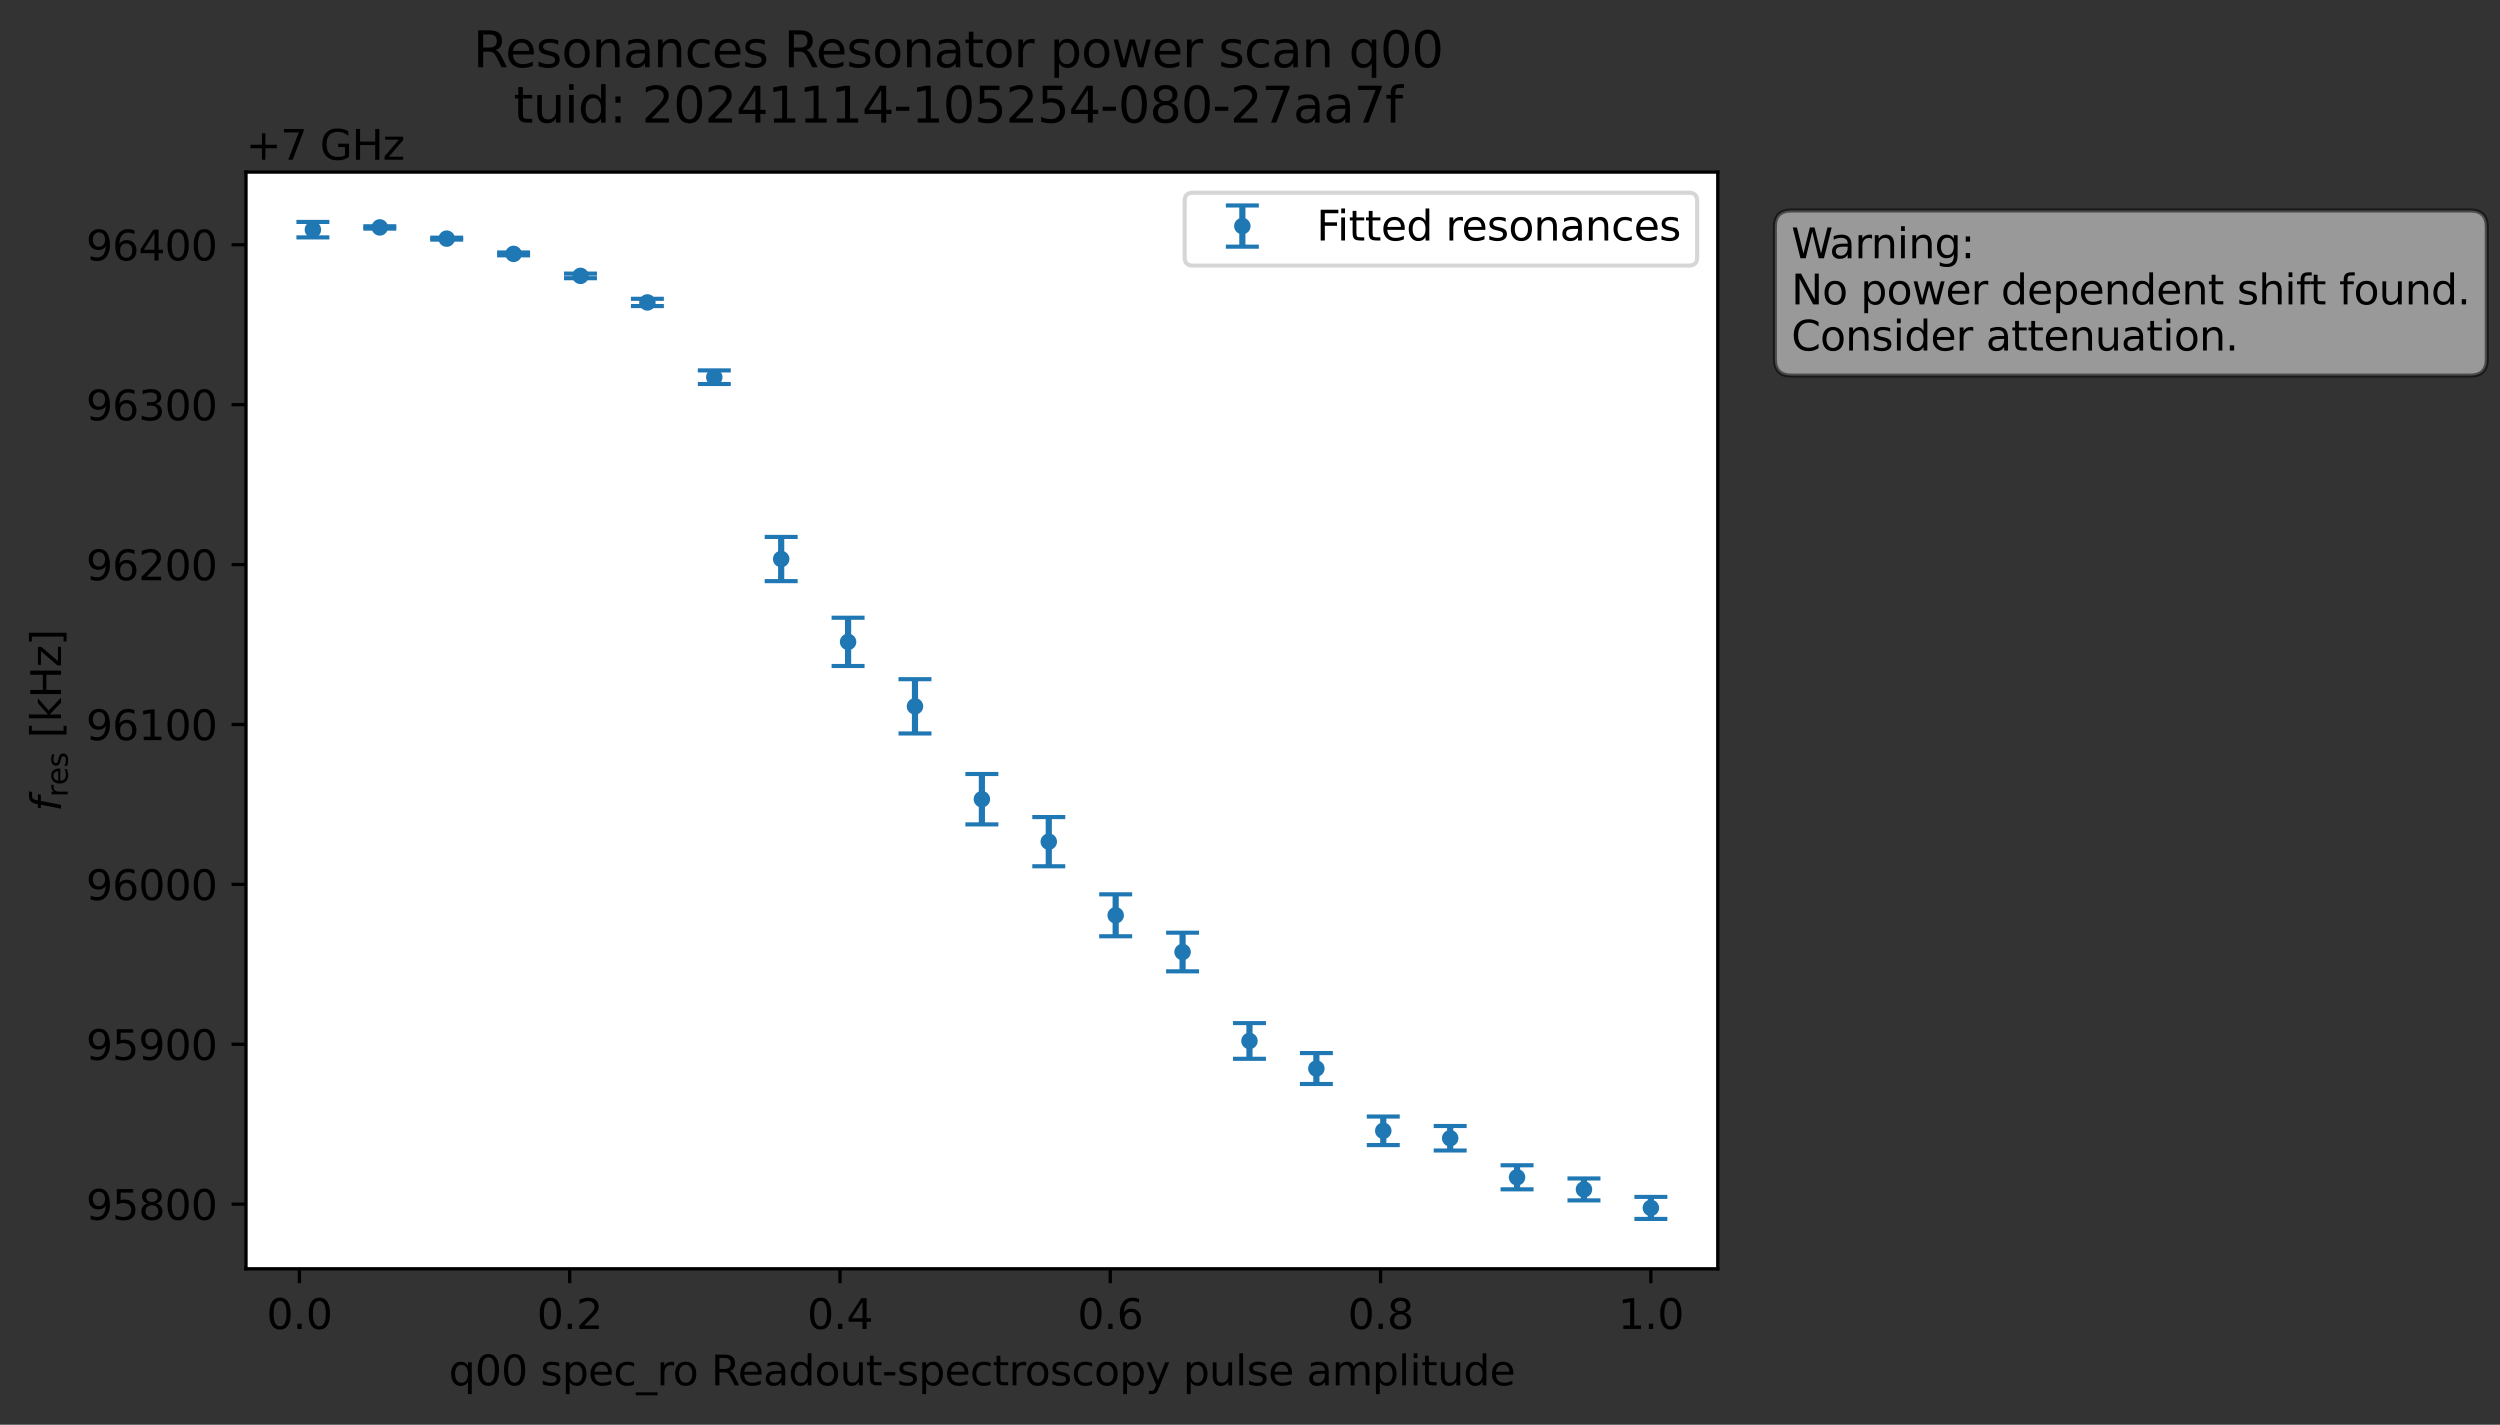 <?xml version="1.0" encoding="utf-8" standalone="no"?>
<!DOCTYPE svg PUBLIC "-//W3C//DTD SVG 1.1//EN"
  "http://www.w3.org/Graphics/SVG/1.1/DTD/svg11.dtd">
<svg xmlns:xlink="http://www.w3.org/1999/xlink" width="606.62pt" height="345.706pt" viewBox="0 0 606.62 345.706" xmlns="http://www.w3.org/2000/svg" version="1.1">
 <rect x="0" y="0" width="606.62" height="345.706" fill="#333333" stroke="none"/>
 <defs>
  <style type="text/css">*{stroke-linejoin: round; stroke-linecap: butt}</style>
 </defs>
 <g id="figure_1">
  <g id="patch_1">
   <path d="M 0 345.706 
L 606.62 345.706 
L 606.62 -0 
L 0 -0 
L 0 345.706 
z
" style="fill: none; opacity: 0"/>
  </g>
  <g id="axes_1">
   <g id="patch_2">
    <path d="M 59.691 307.872 
L 416.811 307.872 
L 416.811 41.76 
L 59.691 41.76 
z
" style="fill: #ffffff"/>
   </g>
   <g id="matplotlib.axis_1">
    <g id="xtick_1">
     <g id="line2d_1">
      <defs>
       <path id="m7af1db3ff2" d="M 0 0 
L 0 3.5 
" style="stroke: #000000; stroke-width: 0.8"/>
      </defs>
      <g>
       <use xlink:href="#m7af1db3ff2" x="72.644" y="307.872" style="stroke: #000000; stroke-width: 0.8"/>
      </g>
     </g>
     <g id="text_1">
      <!-- 0.0 -->
      <g transform="translate(64.692 322.47) scale(0.1 -0.1)">
       <defs>
        <path id="DejaVuSans-30" d="M 2034 4250 
Q 1547 4250 1301 3770 
Q 1056 3291 1056 2328 
Q 1056 1369 1301 889 
Q 1547 409 2034 409 
Q 2525 409 2770 889 
Q 3016 1369 3016 2328 
Q 3016 3291 2770 3770 
Q 2525 4250 2034 4250 
z
M 2034 4750 
Q 2819 4750 3233 4129 
Q 3647 3509 3647 2328 
Q 3647 1150 3233 529 
Q 2819 -91 2034 -91 
Q 1250 -91 836 529 
Q 422 1150 422 2328 
Q 422 3509 836 4129 
Q 1250 4750 2034 4750 
z
" transform="scale(0.016)"/>
        <path id="DejaVuSans-2e" d="M 684 794 
L 1344 794 
L 1344 0 
L 684 0 
L 684 794 
z
" transform="scale(0.016)"/>
       </defs>
       <use xlink:href="#DejaVuSans-30"/>
       <use xlink:href="#DejaVuSans-2e" x="63.623"/>
       <use xlink:href="#DejaVuSans-30" x="95.41"/>
      </g>
     </g>
    </g>
    <g id="xtick_2">
     <g id="line2d_2">
      <g>
       <use xlink:href="#m7af1db3ff2" x="138.231" y="307.872" style="stroke: #000000; stroke-width: 0.8"/>
      </g>
     </g>
     <g id="text_2">
      <!-- 0.2 -->
      <g transform="translate(130.279 322.47) scale(0.1 -0.1)">
       <defs>
        <path id="DejaVuSans-32" d="M 1228 531 
L 3431 531 
L 3431 0 
L 469 0 
L 469 531 
Q 828 903 1448 1529 
Q 2069 2156 2228 2338 
Q 2531 2678 2651 2914 
Q 2772 3150 2772 3378 
Q 2772 3750 2511 3984 
Q 2250 4219 1831 4219 
Q 1534 4219 1204 4116 
Q 875 4013 500 3803 
L 500 4441 
Q 881 4594 1212 4672 
Q 1544 4750 1819 4750 
Q 2544 4750 2975 4387 
Q 3406 4025 3406 3419 
Q 3406 3131 3298 2873 
Q 3191 2616 2906 2266 
Q 2828 2175 2409 1742 
Q 1991 1309 1228 531 
z
" transform="scale(0.016)"/>
       </defs>
       <use xlink:href="#DejaVuSans-30"/>
       <use xlink:href="#DejaVuSans-2e" x="63.623"/>
       <use xlink:href="#DejaVuSans-32" x="95.41"/>
      </g>
     </g>
    </g>
    <g id="xtick_3">
     <g id="line2d_3">
      <g>
       <use xlink:href="#m7af1db3ff2" x="203.818" y="307.872" style="stroke: #000000; stroke-width: 0.8"/>
      </g>
     </g>
     <g id="text_3">
      <!-- 0.4 -->
      <g transform="translate(195.866 322.47) scale(0.1 -0.1)">
       <defs>
        <path id="DejaVuSans-34" d="M 2419 4116 
L 825 1625 
L 2419 1625 
L 2419 4116 
z
M 2253 4666 
L 3047 4666 
L 3047 1625 
L 3713 1625 
L 3713 1100 
L 3047 1100 
L 3047 0 
L 2419 0 
L 2419 1100 
L 313 1100 
L 313 1709 
L 2253 4666 
z
" transform="scale(0.016)"/>
       </defs>
       <use xlink:href="#DejaVuSans-30"/>
       <use xlink:href="#DejaVuSans-2e" x="63.623"/>
       <use xlink:href="#DejaVuSans-34" x="95.41"/>
      </g>
     </g>
    </g>
    <g id="xtick_4">
     <g id="line2d_4">
      <g>
       <use xlink:href="#m7af1db3ff2" x="269.404" y="307.872" style="stroke: #000000; stroke-width: 0.8"/>
      </g>
     </g>
     <g id="text_4">
      <!-- 0.6 -->
      <g transform="translate(261.453 322.47) scale(0.1 -0.1)">
       <defs>
        <path id="DejaVuSans-36" d="M 2113 2584 
Q 1688 2584 1439 2293 
Q 1191 2003 1191 1497 
Q 1191 994 1439 701 
Q 1688 409 2113 409 
Q 2538 409 2786 701 
Q 3034 994 3034 1497 
Q 3034 2003 2786 2293 
Q 2538 2584 2113 2584 
z
M 3366 4563 
L 3366 3988 
Q 3128 4100 2886 4159 
Q 2644 4219 2406 4219 
Q 1781 4219 1451 3797 
Q 1122 3375 1075 2522 
Q 1259 2794 1537 2939 
Q 1816 3084 2150 3084 
Q 2853 3084 3261 2657 
Q 3669 2231 3669 1497 
Q 3669 778 3244 343 
Q 2819 -91 2113 -91 
Q 1303 -91 875 529 
Q 447 1150 447 2328 
Q 447 3434 972 4092 
Q 1497 4750 2381 4750 
Q 2619 4750 2861 4703 
Q 3103 4656 3366 4563 
z
" transform="scale(0.016)"/>
       </defs>
       <use xlink:href="#DejaVuSans-30"/>
       <use xlink:href="#DejaVuSans-2e" x="63.623"/>
       <use xlink:href="#DejaVuSans-36" x="95.41"/>
      </g>
     </g>
    </g>
    <g id="xtick_5">
     <g id="line2d_5">
      <g>
       <use xlink:href="#m7af1db3ff2" x="334.991" y="307.872" style="stroke: #000000; stroke-width: 0.8"/>
      </g>
     </g>
     <g id="text_5">
      <!-- 0.8 -->
      <g transform="translate(327.04 322.47) scale(0.1 -0.1)">
       <defs>
        <path id="DejaVuSans-38" d="M 2034 2216 
Q 1584 2216 1326 1975 
Q 1069 1734 1069 1313 
Q 1069 891 1326 650 
Q 1584 409 2034 409 
Q 2484 409 2743 651 
Q 3003 894 3003 1313 
Q 3003 1734 2745 1975 
Q 2488 2216 2034 2216 
z
M 1403 2484 
Q 997 2584 770 2862 
Q 544 3141 544 3541 
Q 544 4100 942 4425 
Q 1341 4750 2034 4750 
Q 2731 4750 3128 4425 
Q 3525 4100 3525 3541 
Q 3525 3141 3298 2862 
Q 3072 2584 2669 2484 
Q 3125 2378 3379 2068 
Q 3634 1759 3634 1313 
Q 3634 634 3220 271 
Q 2806 -91 2034 -91 
Q 1263 -91 848 271 
Q 434 634 434 1313 
Q 434 1759 690 2068 
Q 947 2378 1403 2484 
z
M 1172 3481 
Q 1172 3119 1398 2916 
Q 1625 2713 2034 2713 
Q 2441 2713 2670 2916 
Q 2900 3119 2900 3481 
Q 2900 3844 2670 4047 
Q 2441 4250 2034 4250 
Q 1625 4250 1398 4047 
Q 1172 3844 1172 3481 
z
" transform="scale(0.016)"/>
       </defs>
       <use xlink:href="#DejaVuSans-30"/>
       <use xlink:href="#DejaVuSans-2e" x="63.623"/>
       <use xlink:href="#DejaVuSans-38" x="95.41"/>
      </g>
     </g>
    </g>
    <g id="xtick_6">
     <g id="line2d_6">
      <g>
       <use xlink:href="#m7af1db3ff2" x="400.578" y="307.872" style="stroke: #000000; stroke-width: 0.8"/>
      </g>
     </g>
     <g id="text_6">
      <!-- 1.0 -->
      <g transform="translate(392.626 322.47) scale(0.1 -0.1)">
       <defs>
        <path id="DejaVuSans-31" d="M 794 531 
L 1825 531 
L 1825 4091 
L 703 3866 
L 703 4441 
L 1819 4666 
L 2450 4666 
L 2450 531 
L 3481 531 
L 3481 0 
L 794 0 
L 794 531 
z
" transform="scale(0.016)"/>
       </defs>
       <use xlink:href="#DejaVuSans-31"/>
       <use xlink:href="#DejaVuSans-2e" x="63.623"/>
       <use xlink:href="#DejaVuSans-30" x="95.41"/>
      </g>
     </g>
    </g>
    <g id="text_7">
     <!-- q00 spec_ro Readout-spectroscopy pulse amplitude -->
     <g transform="translate(108.901 336.149) scale(0.1 -0.1)">
      <defs>
       <path id="DejaVuSans-71" d="M 947 1747 
Q 947 1113 1208 752 
Q 1469 391 1925 391 
Q 2381 391 2643 752 
Q 2906 1113 2906 1747 
Q 2906 2381 2643 2742 
Q 2381 3103 1925 3103 
Q 1469 3103 1208 2742 
Q 947 2381 947 1747 
z
M 2906 525 
Q 2725 213 2448 61 
Q 2172 -91 1784 -91 
Q 1150 -91 751 415 
Q 353 922 353 1747 
Q 353 2572 751 3078 
Q 1150 3584 1784 3584 
Q 2172 3584 2448 3432 
Q 2725 3281 2906 2969 
L 2906 3500 
L 3481 3500 
L 3481 -1331 
L 2906 -1331 
L 2906 525 
z
" transform="scale(0.016)"/>
       <path id="DejaVuSans-20" transform="scale(0.016)"/>
       <path id="DejaVuSans-73" d="M 2834 3397 
L 2834 2853 
Q 2591 2978 2328 3040 
Q 2066 3103 1784 3103 
Q 1356 3103 1142 2972 
Q 928 2841 928 2578 
Q 928 2378 1081 2264 
Q 1234 2150 1697 2047 
L 1894 2003 
Q 2506 1872 2764 1633 
Q 3022 1394 3022 966 
Q 3022 478 2636 193 
Q 2250 -91 1575 -91 
Q 1294 -91 989 -36 
Q 684 19 347 128 
L 347 722 
Q 666 556 975 473 
Q 1284 391 1588 391 
Q 1994 391 2212 530 
Q 2431 669 2431 922 
Q 2431 1156 2273 1281 
Q 2116 1406 1581 1522 
L 1381 1569 
Q 847 1681 609 1914 
Q 372 2147 372 2553 
Q 372 3047 722 3315 
Q 1072 3584 1716 3584 
Q 2034 3584 2315 3537 
Q 2597 3491 2834 3397 
z
" transform="scale(0.016)"/>
       <path id="DejaVuSans-70" d="M 1159 525 
L 1159 -1331 
L 581 -1331 
L 581 3500 
L 1159 3500 
L 1159 2969 
Q 1341 3281 1617 3432 
Q 1894 3584 2278 3584 
Q 2916 3584 3314 3078 
Q 3713 2572 3713 1747 
Q 3713 922 3314 415 
Q 2916 -91 2278 -91 
Q 1894 -91 1617 61 
Q 1341 213 1159 525 
z
M 3116 1747 
Q 3116 2381 2855 2742 
Q 2594 3103 2138 3103 
Q 1681 3103 1420 2742 
Q 1159 2381 1159 1747 
Q 1159 1113 1420 752 
Q 1681 391 2138 391 
Q 2594 391 2855 752 
Q 3116 1113 3116 1747 
z
" transform="scale(0.016)"/>
       <path id="DejaVuSans-65" d="M 3597 1894 
L 3597 1613 
L 953 1613 
Q 991 1019 1311 708 
Q 1631 397 2203 397 
Q 2534 397 2845 478 
Q 3156 559 3463 722 
L 3463 178 
Q 3153 47 2828 -22 
Q 2503 -91 2169 -91 
Q 1331 -91 842 396 
Q 353 884 353 1716 
Q 353 2575 817 3079 
Q 1281 3584 2069 3584 
Q 2775 3584 3186 3129 
Q 3597 2675 3597 1894 
z
M 3022 2063 
Q 3016 2534 2758 2815 
Q 2500 3097 2075 3097 
Q 1594 3097 1305 2825 
Q 1016 2553 972 2059 
L 3022 2063 
z
" transform="scale(0.016)"/>
       <path id="DejaVuSans-63" d="M 3122 3366 
L 3122 2828 
Q 2878 2963 2633 3030 
Q 2388 3097 2138 3097 
Q 1578 3097 1268 2742 
Q 959 2388 959 1747 
Q 959 1106 1268 751 
Q 1578 397 2138 397 
Q 2388 397 2633 464 
Q 2878 531 3122 666 
L 3122 134 
Q 2881 22 2623 -34 
Q 2366 -91 2075 -91 
Q 1284 -91 818 406 
Q 353 903 353 1747 
Q 353 2603 823 3093 
Q 1294 3584 2113 3584 
Q 2378 3584 2631 3529 
Q 2884 3475 3122 3366 
z
" transform="scale(0.016)"/>
       <path id="DejaVuSans-5f" d="M 3263 -1063 
L 3263 -1509 
L -63 -1509 
L -63 -1063 
L 3263 -1063 
z
" transform="scale(0.016)"/>
       <path id="DejaVuSans-72" d="M 2631 2963 
Q 2534 3019 2420 3045 
Q 2306 3072 2169 3072 
Q 1681 3072 1420 2755 
Q 1159 2438 1159 1844 
L 1159 0 
L 581 0 
L 581 3500 
L 1159 3500 
L 1159 2956 
Q 1341 3275 1631 3429 
Q 1922 3584 2338 3584 
Q 2397 3584 2469 3576 
Q 2541 3569 2628 3553 
L 2631 2963 
z
" transform="scale(0.016)"/>
       <path id="DejaVuSans-6f" d="M 1959 3097 
Q 1497 3097 1228 2736 
Q 959 2375 959 1747 
Q 959 1119 1226 758 
Q 1494 397 1959 397 
Q 2419 397 2687 759 
Q 2956 1122 2956 1747 
Q 2956 2369 2687 2733 
Q 2419 3097 1959 3097 
z
M 1959 3584 
Q 2709 3584 3137 3096 
Q 3566 2609 3566 1747 
Q 3566 888 3137 398 
Q 2709 -91 1959 -91 
Q 1206 -91 779 398 
Q 353 888 353 1747 
Q 353 2609 779 3096 
Q 1206 3584 1959 3584 
z
" transform="scale(0.016)"/>
       <path id="DejaVuSans-52" d="M 2841 2188 
Q 3044 2119 3236 1894 
Q 3428 1669 3622 1275 
L 4263 0 
L 3584 0 
L 2988 1197 
Q 2756 1666 2539 1819 
Q 2322 1972 1947 1972 
L 1259 1972 
L 1259 0 
L 628 0 
L 628 4666 
L 2053 4666 
Q 2853 4666 3247 4331 
Q 3641 3997 3641 3322 
Q 3641 2881 3436 2590 
Q 3231 2300 2841 2188 
z
M 1259 4147 
L 1259 2491 
L 2053 2491 
Q 2509 2491 2742 2702 
Q 2975 2913 2975 3322 
Q 2975 3731 2742 3939 
Q 2509 4147 2053 4147 
L 1259 4147 
z
" transform="scale(0.016)"/>
       <path id="DejaVuSans-61" d="M 2194 1759 
Q 1497 1759 1228 1600 
Q 959 1441 959 1056 
Q 959 750 1161 570 
Q 1363 391 1709 391 
Q 2188 391 2477 730 
Q 2766 1069 2766 1631 
L 2766 1759 
L 2194 1759 
z
M 3341 1997 
L 3341 0 
L 2766 0 
L 2766 531 
Q 2569 213 2275 61 
Q 1981 -91 1556 -91 
Q 1019 -91 701 211 
Q 384 513 384 1019 
Q 384 1609 779 1909 
Q 1175 2209 1959 2209 
L 2766 2209 
L 2766 2266 
Q 2766 2663 2505 2880 
Q 2244 3097 1772 3097 
Q 1472 3097 1187 3025 
Q 903 2953 641 2809 
L 641 3341 
Q 956 3463 1253 3523 
Q 1550 3584 1831 3584 
Q 2591 3584 2966 3190 
Q 3341 2797 3341 1997 
z
" transform="scale(0.016)"/>
       <path id="DejaVuSans-64" d="M 2906 2969 
L 2906 4863 
L 3481 4863 
L 3481 0 
L 2906 0 
L 2906 525 
Q 2725 213 2448 61 
Q 2172 -91 1784 -91 
Q 1150 -91 751 415 
Q 353 922 353 1747 
Q 353 2572 751 3078 
Q 1150 3584 1784 3584 
Q 2172 3584 2448 3432 
Q 2725 3281 2906 2969 
z
M 947 1747 
Q 947 1113 1208 752 
Q 1469 391 1925 391 
Q 2381 391 2643 752 
Q 2906 1113 2906 1747 
Q 2906 2381 2643 2742 
Q 2381 3103 1925 3103 
Q 1469 3103 1208 2742 
Q 947 2381 947 1747 
z
" transform="scale(0.016)"/>
       <path id="DejaVuSans-75" d="M 544 1381 
L 544 3500 
L 1119 3500 
L 1119 1403 
Q 1119 906 1312 657 
Q 1506 409 1894 409 
Q 2359 409 2629 706 
Q 2900 1003 2900 1516 
L 2900 3500 
L 3475 3500 
L 3475 0 
L 2900 0 
L 2900 538 
Q 2691 219 2414 64 
Q 2138 -91 1772 -91 
Q 1169 -91 856 284 
Q 544 659 544 1381 
z
M 1991 3584 
L 1991 3584 
z
" transform="scale(0.016)"/>
       <path id="DejaVuSans-74" d="M 1172 4494 
L 1172 3500 
L 2356 3500 
L 2356 3053 
L 1172 3053 
L 1172 1153 
Q 1172 725 1289 603 
Q 1406 481 1766 481 
L 2356 481 
L 2356 0 
L 1766 0 
Q 1100 0 847 248 
Q 594 497 594 1153 
L 594 3053 
L 172 3053 
L 172 3500 
L 594 3500 
L 594 4494 
L 1172 4494 
z
" transform="scale(0.016)"/>
       <path id="DejaVuSans-2d" d="M 313 2009 
L 1997 2009 
L 1997 1497 
L 313 1497 
L 313 2009 
z
" transform="scale(0.016)"/>
       <path id="DejaVuSans-79" d="M 2059 -325 
Q 1816 -950 1584 -1140 
Q 1353 -1331 966 -1331 
L 506 -1331 
L 506 -850 
L 844 -850 
Q 1081 -850 1212 -737 
Q 1344 -625 1503 -206 
L 1606 56 
L 191 3500 
L 800 3500 
L 1894 763 
L 2988 3500 
L 3597 3500 
L 2059 -325 
z
" transform="scale(0.016)"/>
       <path id="DejaVuSans-6c" d="M 603 4863 
L 1178 4863 
L 1178 0 
L 603 0 
L 603 4863 
z
" transform="scale(0.016)"/>
       <path id="DejaVuSans-6d" d="M 3328 2828 
Q 3544 3216 3844 3400 
Q 4144 3584 4550 3584 
Q 5097 3584 5394 3201 
Q 5691 2819 5691 2113 
L 5691 0 
L 5113 0 
L 5113 2094 
Q 5113 2597 4934 2840 
Q 4756 3084 4391 3084 
Q 3944 3084 3684 2787 
Q 3425 2491 3425 1978 
L 3425 0 
L 2847 0 
L 2847 2094 
Q 2847 2600 2669 2842 
Q 2491 3084 2119 3084 
Q 1678 3084 1418 2786 
Q 1159 2488 1159 1978 
L 1159 0 
L 581 0 
L 581 3500 
L 1159 3500 
L 1159 2956 
Q 1356 3278 1631 3431 
Q 1906 3584 2284 3584 
Q 2666 3584 2933 3390 
Q 3200 3197 3328 2828 
z
" transform="scale(0.016)"/>
       <path id="DejaVuSans-69" d="M 603 3500 
L 1178 3500 
L 1178 0 
L 603 0 
L 603 3500 
z
M 603 4863 
L 1178 4863 
L 1178 4134 
L 603 4134 
L 603 4863 
z
" transform="scale(0.016)"/>
      </defs>
      <use xlink:href="#DejaVuSans-71"/>
      <use xlink:href="#DejaVuSans-30" x="63.477"/>
      <use xlink:href="#DejaVuSans-30" x="127.1"/>
      <use xlink:href="#DejaVuSans-20" x="190.723"/>
      <use xlink:href="#DejaVuSans-73" x="222.51"/>
      <use xlink:href="#DejaVuSans-70" x="274.609"/>
      <use xlink:href="#DejaVuSans-65" x="338.086"/>
      <use xlink:href="#DejaVuSans-63" x="399.609"/>
      <use xlink:href="#DejaVuSans-5f" x="454.59"/>
      <use xlink:href="#DejaVuSans-72" x="504.59"/>
      <use xlink:href="#DejaVuSans-6f" x="543.453"/>
      <use xlink:href="#DejaVuSans-20" x="604.635"/>
      <use xlink:href="#DejaVuSans-52" x="636.422"/>
      <use xlink:href="#DejaVuSans-65" x="701.404"/>
      <use xlink:href="#DejaVuSans-61" x="762.928"/>
      <use xlink:href="#DejaVuSans-64" x="824.207"/>
      <use xlink:href="#DejaVuSans-6f" x="887.684"/>
      <use xlink:href="#DejaVuSans-75" x="948.865"/>
      <use xlink:href="#DejaVuSans-74" x="1012.244"/>
      <use xlink:href="#DejaVuSans-2d" x="1051.453"/>
      <use xlink:href="#DejaVuSans-73" x="1087.537"/>
      <use xlink:href="#DejaVuSans-70" x="1139.637"/>
      <use xlink:href="#DejaVuSans-65" x="1203.113"/>
      <use xlink:href="#DejaVuSans-63" x="1264.637"/>
      <use xlink:href="#DejaVuSans-74" x="1319.617"/>
      <use xlink:href="#DejaVuSans-72" x="1358.826"/>
      <use xlink:href="#DejaVuSans-6f" x="1397.689"/>
      <use xlink:href="#DejaVuSans-73" x="1458.871"/>
      <use xlink:href="#DejaVuSans-63" x="1510.971"/>
      <use xlink:href="#DejaVuSans-6f" x="1565.951"/>
      <use xlink:href="#DejaVuSans-70" x="1627.133"/>
      <use xlink:href="#DejaVuSans-79" x="1690.609"/>
      <use xlink:href="#DejaVuSans-20" x="1749.789"/>
      <use xlink:href="#DejaVuSans-70" x="1781.576"/>
      <use xlink:href="#DejaVuSans-75" x="1845.053"/>
      <use xlink:href="#DejaVuSans-6c" x="1908.432"/>
      <use xlink:href="#DejaVuSans-73" x="1936.215"/>
      <use xlink:href="#DejaVuSans-65" x="1988.314"/>
      <use xlink:href="#DejaVuSans-20" x="2049.838"/>
      <use xlink:href="#DejaVuSans-61" x="2081.625"/>
      <use xlink:href="#DejaVuSans-6d" x="2142.904"/>
      <use xlink:href="#DejaVuSans-70" x="2240.316"/>
      <use xlink:href="#DejaVuSans-6c" x="2303.793"/>
      <use xlink:href="#DejaVuSans-69" x="2331.576"/>
      <use xlink:href="#DejaVuSans-74" x="2359.359"/>
      <use xlink:href="#DejaVuSans-75" x="2398.568"/>
      <use xlink:href="#DejaVuSans-64" x="2461.947"/>
      <use xlink:href="#DejaVuSans-65" x="2525.424"/>
     </g>
    </g>
   </g>
   <g id="matplotlib.axis_2">
    <g id="ytick_1">
     <g id="line2d_7">
      <defs>
       <path id="m18169e974f" d="M 0 0 
L -3.5 0 
" style="stroke: #000000; stroke-width: 0.8"/>
      </defs>
      <g>
       <use xlink:href="#m18169e974f" x="59.691" y="292.191" style="stroke: #000000; stroke-width: 0.8"/>
      </g>
     </g>
     <g id="text_8">
      <!-- 95800 -->
      <g transform="translate(20.878 295.99) scale(0.1 -0.1)">
       <defs>
        <path id="DejaVuSans-39" d="M 703 97 
L 703 672 
Q 941 559 1184 500 
Q 1428 441 1663 441 
Q 2288 441 2617 861 
Q 2947 1281 2994 2138 
Q 2813 1869 2534 1725 
Q 2256 1581 1919 1581 
Q 1219 1581 811 2004 
Q 403 2428 403 3163 
Q 403 3881 828 4315 
Q 1253 4750 1959 4750 
Q 2769 4750 3195 4129 
Q 3622 3509 3622 2328 
Q 3622 1225 3098 567 
Q 2575 -91 1691 -91 
Q 1453 -91 1209 -44 
Q 966 3 703 97 
z
M 1959 2075 
Q 2384 2075 2632 2365 
Q 2881 2656 2881 3163 
Q 2881 3666 2632 3958 
Q 2384 4250 1959 4250 
Q 1534 4250 1286 3958 
Q 1038 3666 1038 3163 
Q 1038 2656 1286 2365 
Q 1534 2075 1959 2075 
z
" transform="scale(0.016)"/>
        <path id="DejaVuSans-35" d="M 691 4666 
L 3169 4666 
L 3169 4134 
L 1269 4134 
L 1269 2991 
Q 1406 3038 1543 3061 
Q 1681 3084 1819 3084 
Q 2600 3084 3056 2656 
Q 3513 2228 3513 1497 
Q 3513 744 3044 326 
Q 2575 -91 1722 -91 
Q 1428 -91 1123 -41 
Q 819 9 494 109 
L 494 744 
Q 775 591 1075 516 
Q 1375 441 1709 441 
Q 2250 441 2565 725 
Q 2881 1009 2881 1497 
Q 2881 1984 2565 2268 
Q 2250 2553 1709 2553 
Q 1456 2553 1204 2497 
Q 953 2441 691 2322 
L 691 4666 
z
" transform="scale(0.016)"/>
       </defs>
       <use xlink:href="#DejaVuSans-39"/>
       <use xlink:href="#DejaVuSans-35" x="63.623"/>
       <use xlink:href="#DejaVuSans-38" x="127.246"/>
       <use xlink:href="#DejaVuSans-30" x="190.869"/>
       <use xlink:href="#DejaVuSans-30" x="254.492"/>
      </g>
     </g>
    </g>
    <g id="ytick_2">
     <g id="line2d_8">
      <g>
       <use xlink:href="#m18169e974f" x="59.691" y="253.392" style="stroke: #000000; stroke-width: 0.8"/>
      </g>
     </g>
     <g id="text_9">
      <!-- 95900 -->
      <g transform="translate(20.878 257.191) scale(0.1 -0.1)">
       <use xlink:href="#DejaVuSans-39"/>
       <use xlink:href="#DejaVuSans-35" x="63.623"/>
       <use xlink:href="#DejaVuSans-39" x="127.246"/>
       <use xlink:href="#DejaVuSans-30" x="190.869"/>
       <use xlink:href="#DejaVuSans-30" x="254.492"/>
      </g>
     </g>
    </g>
    <g id="ytick_3">
     <g id="line2d_9">
      <g>
       <use xlink:href="#m18169e974f" x="59.691" y="214.593" style="stroke: #000000; stroke-width: 0.8"/>
      </g>
     </g>
     <g id="text_10">
      <!-- 96000 -->
      <g transform="translate(20.878 218.392) scale(0.1 -0.1)">
       <use xlink:href="#DejaVuSans-39"/>
       <use xlink:href="#DejaVuSans-36" x="63.623"/>
       <use xlink:href="#DejaVuSans-30" x="127.246"/>
       <use xlink:href="#DejaVuSans-30" x="190.869"/>
       <use xlink:href="#DejaVuSans-30" x="254.492"/>
      </g>
     </g>
    </g>
    <g id="ytick_4">
     <g id="line2d_10">
      <g>
       <use xlink:href="#m18169e974f" x="59.691" y="175.794" style="stroke: #000000; stroke-width: 0.8"/>
      </g>
     </g>
     <g id="text_11">
      <!-- 96100 -->
      <g transform="translate(20.878 179.593) scale(0.1 -0.1)">
       <use xlink:href="#DejaVuSans-39"/>
       <use xlink:href="#DejaVuSans-36" x="63.623"/>
       <use xlink:href="#DejaVuSans-31" x="127.246"/>
       <use xlink:href="#DejaVuSans-30" x="190.869"/>
       <use xlink:href="#DejaVuSans-30" x="254.492"/>
      </g>
     </g>
    </g>
    <g id="ytick_5">
     <g id="line2d_11">
      <g>
       <use xlink:href="#m18169e974f" x="59.691" y="136.995" style="stroke: #000000; stroke-width: 0.8"/>
      </g>
     </g>
     <g id="text_12">
      <!-- 96200 -->
      <g transform="translate(20.878 140.794) scale(0.1 -0.1)">
       <use xlink:href="#DejaVuSans-39"/>
       <use xlink:href="#DejaVuSans-36" x="63.623"/>
       <use xlink:href="#DejaVuSans-32" x="127.246"/>
       <use xlink:href="#DejaVuSans-30" x="190.869"/>
       <use xlink:href="#DejaVuSans-30" x="254.492"/>
      </g>
     </g>
    </g>
    <g id="ytick_6">
     <g id="line2d_12">
      <g>
       <use xlink:href="#m18169e974f" x="59.691" y="98.195" style="stroke: #000000; stroke-width: 0.8"/>
      </g>
     </g>
     <g id="text_13">
      <!-- 96300 -->
      <g transform="translate(20.878 101.995) scale(0.1 -0.1)">
       <defs>
        <path id="DejaVuSans-33" d="M 2597 2516 
Q 3050 2419 3304 2112 
Q 3559 1806 3559 1356 
Q 3559 666 3084 287 
Q 2609 -91 1734 -91 
Q 1441 -91 1130 -33 
Q 819 25 488 141 
L 488 750 
Q 750 597 1062 519 
Q 1375 441 1716 441 
Q 2309 441 2620 675 
Q 2931 909 2931 1356 
Q 2931 1769 2642 2001 
Q 2353 2234 1838 2234 
L 1294 2234 
L 1294 2753 
L 1863 2753 
Q 2328 2753 2575 2939 
Q 2822 3125 2822 3475 
Q 2822 3834 2567 4026 
Q 2313 4219 1838 4219 
Q 1578 4219 1281 4162 
Q 984 4106 628 3988 
L 628 4550 
Q 988 4650 1302 4700 
Q 1616 4750 1894 4750 
Q 2613 4750 3031 4423 
Q 3450 4097 3450 3541 
Q 3450 3153 3228 2886 
Q 3006 2619 2597 2516 
z
" transform="scale(0.016)"/>
       </defs>
       <use xlink:href="#DejaVuSans-39"/>
       <use xlink:href="#DejaVuSans-36" x="63.623"/>
       <use xlink:href="#DejaVuSans-33" x="127.246"/>
       <use xlink:href="#DejaVuSans-30" x="190.869"/>
       <use xlink:href="#DejaVuSans-30" x="254.492"/>
      </g>
     </g>
    </g>
    <g id="ytick_7">
     <g id="line2d_13">
      <g>
       <use xlink:href="#m18169e974f" x="59.691" y="59.396" style="stroke: #000000; stroke-width: 0.8"/>
      </g>
     </g>
     <g id="text_14">
      <!-- 96400 -->
      <g transform="translate(20.878 63.196) scale(0.1 -0.1)">
       <use xlink:href="#DejaVuSans-39"/>
       <use xlink:href="#DejaVuSans-36" x="63.623"/>
       <use xlink:href="#DejaVuSans-34" x="127.246"/>
       <use xlink:href="#DejaVuSans-30" x="190.869"/>
       <use xlink:href="#DejaVuSans-30" x="254.492"/>
      </g>
     </g>
    </g>
    <g id="text_15">
     <!-- $f_{\rm res}$ [kHz] -->
     <g transform="translate(14.798 196.916) rotate(-90) scale(0.1 -0.1)">
      <defs>
       <path id="DejaVuSans-Oblique-66" d="M 3059 4863 
L 2969 4384 
L 2419 4384 
Q 2106 4384 1964 4261 
Q 1822 4138 1753 3809 
L 1691 3500 
L 2638 3500 
L 2553 3053 
L 1606 3053 
L 1013 0 
L 434 0 
L 1031 3053 
L 481 3053 
L 563 3500 
L 1113 3500 
L 1159 3744 
Q 1278 4363 1576 4613 
Q 1875 4863 2516 4863 
L 3059 4863 
z
" transform="scale(0.016)"/>
       <path id="DejaVuSans-5b" d="M 550 4863 
L 1875 4863 
L 1875 4416 
L 1125 4416 
L 1125 -397 
L 1875 -397 
L 1875 -844 
L 550 -844 
L 550 4863 
z
" transform="scale(0.016)"/>
       <path id="DejaVuSans-6b" d="M 581 4863 
L 1159 4863 
L 1159 1991 
L 2875 3500 
L 3609 3500 
L 1753 1863 
L 3688 0 
L 2938 0 
L 1159 1709 
L 1159 0 
L 581 0 
L 581 4863 
z
" transform="scale(0.016)"/>
       <path id="DejaVuSans-48" d="M 628 4666 
L 1259 4666 
L 1259 2753 
L 3553 2753 
L 3553 4666 
L 4184 4666 
L 4184 0 
L 3553 0 
L 3553 2222 
L 1259 2222 
L 1259 0 
L 628 0 
L 628 4666 
z
" transform="scale(0.016)"/>
       <path id="DejaVuSans-7a" d="M 353 3500 
L 3084 3500 
L 3084 2975 
L 922 459 
L 3084 459 
L 3084 0 
L 275 0 
L 275 525 
L 2438 3041 
L 353 3041 
L 353 3500 
z
" transform="scale(0.016)"/>
       <path id="DejaVuSans-5d" d="M 1947 4863 
L 1947 -844 
L 622 -844 
L 622 -397 
L 1369 -397 
L 1369 4416 
L 622 4416 
L 622 4863 
L 1947 4863 
z
" transform="scale(0.016)"/>
      </defs>
      <use xlink:href="#DejaVuSans-Oblique-66" transform="translate(0 0.016)"/>
      <use xlink:href="#DejaVuSans-72" transform="translate(35.205 -16.391) scale(0.7)"/>
      <use xlink:href="#DejaVuSans-65" transform="translate(63.984 -16.391) scale(0.7)"/>
      <use xlink:href="#DejaVuSans-73" transform="translate(107.051 -16.391) scale(0.7)"/>
      <use xlink:href="#DejaVuSans-20" transform="translate(146.255 0.016)"/>
      <use xlink:href="#DejaVuSans-5b" transform="translate(178.042 0.016)"/>
      <use xlink:href="#DejaVuSans-6b" transform="translate(217.056 0.016)"/>
      <use xlink:href="#DejaVuSans-48" transform="translate(274.966 0.016)"/>
      <use xlink:href="#DejaVuSans-7a" transform="translate(350.161 0.016)"/>
      <use xlink:href="#DejaVuSans-5d" transform="translate(402.651 0.016)"/>
     </g>
    </g>
    <g id="text_16">
     <!-- +7 GHz -->
     <g transform="translate(59.691 38.76) scale(0.1 -0.1)">
      <defs>
       <path id="DejaVuSans-2b" d="M 2944 4013 
L 2944 2272 
L 4684 2272 
L 4684 1741 
L 2944 1741 
L 2944 0 
L 2419 0 
L 2419 1741 
L 678 1741 
L 678 2272 
L 2419 2272 
L 2419 4013 
L 2944 4013 
z
" transform="scale(0.016)"/>
       <path id="DejaVuSans-37" d="M 525 4666 
L 3525 4666 
L 3525 4397 
L 1831 0 
L 1172 0 
L 2766 4134 
L 525 4134 
L 525 4666 
z
" transform="scale(0.016)"/>
       <path id="DejaVuSans-47" d="M 3809 666 
L 3809 1919 
L 2778 1919 
L 2778 2438 
L 4434 2438 
L 4434 434 
Q 4069 175 3628 42 
Q 3188 -91 2688 -91 
Q 1594 -91 976 548 
Q 359 1188 359 2328 
Q 359 3472 976 4111 
Q 1594 4750 2688 4750 
Q 3144 4750 3555 4637 
Q 3966 4525 4313 4306 
L 4313 3634 
Q 3963 3931 3569 4081 
Q 3175 4231 2741 4231 
Q 1884 4231 1454 3753 
Q 1025 3275 1025 2328 
Q 1025 1384 1454 906 
Q 1884 428 2741 428 
Q 3075 428 3337 486 
Q 3600 544 3809 666 
z
" transform="scale(0.016)"/>
      </defs>
      <use xlink:href="#DejaVuSans-2b"/>
      <use xlink:href="#DejaVuSans-37" x="83.789"/>
      <use xlink:href="#DejaVuSans-20" x="147.412"/>
      <use xlink:href="#DejaVuSans-47" x="179.199"/>
      <use xlink:href="#DejaVuSans-48" x="256.689"/>
      <use xlink:href="#DejaVuSans-7a" x="331.885"/>
     </g>
    </g>
   </g>
   <g id="LineCollection_1">
    <path d="M 75.923 57.598 
L 75.923 53.856 
" clip-path="url(#pe7d3fc5100)" style="fill: none; stroke: #1f77b4; stroke-width: 1.5"/>
    <path d="M 92.156 55.466 
L 92.156 54.896 
" clip-path="url(#pe7d3fc5100)" style="fill: none; stroke: #1f77b4; stroke-width: 1.5"/>
    <path d="M 108.389 58.138 
L 108.389 57.67 
" clip-path="url(#pe7d3fc5100)" style="fill: none; stroke: #1f77b4; stroke-width: 1.5"/>
    <path d="M 124.622 61.958 
L 124.622 61.255 
" clip-path="url(#pe7d3fc5100)" style="fill: none; stroke: #1f77b4; stroke-width: 1.5"/>
    <path d="M 140.854 67.498 
L 140.854 66.384 
" clip-path="url(#pe7d3fc5100)" style="fill: none; stroke: #1f77b4; stroke-width: 1.5"/>
    <path d="M 157.087 74.271 
L 157.087 72.499 
" clip-path="url(#pe7d3fc5100)" style="fill: none; stroke: #1f77b4; stroke-width: 1.5"/>
    <path d="M 173.32 93.181 
L 173.32 89.873 
" clip-path="url(#pe7d3fc5100)" style="fill: none; stroke: #1f77b4; stroke-width: 1.5"/>
    <path d="M 189.552 141.007 
L 189.552 130.292 
" clip-path="url(#pe7d3fc5100)" style="fill: none; stroke: #1f77b4; stroke-width: 1.5"/>
    <path d="M 205.785 161.608 
L 205.785 149.895 
" clip-path="url(#pe7d3fc5100)" style="fill: none; stroke: #1f77b4; stroke-width: 1.5"/>
    <path d="M 222.018 177.977 
L 222.018 164.806 
" clip-path="url(#pe7d3fc5100)" style="fill: none; stroke: #1f77b4; stroke-width: 1.5"/>
    <path d="M 238.251 200.04 
L 238.251 187.811 
" clip-path="url(#pe7d3fc5100)" style="fill: none; stroke: #1f77b4; stroke-width: 1.5"/>
    <path d="M 254.483 210.203 
L 254.483 198.262 
" clip-path="url(#pe7d3fc5100)" style="fill: none; stroke: #1f77b4; stroke-width: 1.5"/>
    <path d="M 270.716 227.176 
L 270.716 217.012 
" clip-path="url(#pe7d3fc5100)" style="fill: none; stroke: #1f77b4; stroke-width: 1.5"/>
    <path d="M 286.949 235.69 
L 286.949 226.318 
" clip-path="url(#pe7d3fc5100)" style="fill: none; stroke: #1f77b4; stroke-width: 1.5"/>
    <path d="M 303.182 256.918 
L 303.182 248.253 
" clip-path="url(#pe7d3fc5100)" style="fill: none; stroke: #1f77b4; stroke-width: 1.5"/>
    <path d="M 319.414 263.033 
L 319.414 255.521 
" clip-path="url(#pe7d3fc5100)" style="fill: none; stroke: #1f77b4; stroke-width: 1.5"/>
    <path d="M 335.647 277.844 
L 335.647 270.919 
" clip-path="url(#pe7d3fc5100)" style="fill: none; stroke: #1f77b4; stroke-width: 1.5"/>
    <path d="M 351.88 279.167 
L 351.88 273.217 
" clip-path="url(#pe7d3fc5100)" style="fill: none; stroke: #1f77b4; stroke-width: 1.5"/>
    <path d="M 368.112 288.587 
L 368.112 282.751 
" clip-path="url(#pe7d3fc5100)" style="fill: none; stroke: #1f77b4; stroke-width: 1.5"/>
    <path d="M 384.345 291.278 
L 384.345 285.948 
" clip-path="url(#pe7d3fc5100)" style="fill: none; stroke: #1f77b4; stroke-width: 1.5"/>
    <path d="M 400.578 295.776 
L 400.578 290.425 
" clip-path="url(#pe7d3fc5100)" style="fill: none; stroke: #1f77b4; stroke-width: 1.5"/>
   </g>
   <g id="line2d_14">
    <defs>
     <path id="m00b6b5cbac" d="M 4 0 
L -4 -0 
" style="stroke: #1f77b4"/>
    </defs>
    <g clip-path="url(#pe7d3fc5100)">
     <use xlink:href="#m00b6b5cbac" x="75.923" y="57.598" style="fill: #1f77b4; stroke: #1f77b4"/>
     <use xlink:href="#m00b6b5cbac" x="92.156" y="55.466" style="fill: #1f77b4; stroke: #1f77b4"/>
     <use xlink:href="#m00b6b5cbac" x="108.389" y="58.138" style="fill: #1f77b4; stroke: #1f77b4"/>
     <use xlink:href="#m00b6b5cbac" x="124.622" y="61.958" style="fill: #1f77b4; stroke: #1f77b4"/>
     <use xlink:href="#m00b6b5cbac" x="140.854" y="67.498" style="fill: #1f77b4; stroke: #1f77b4"/>
     <use xlink:href="#m00b6b5cbac" x="157.087" y="74.271" style="fill: #1f77b4; stroke: #1f77b4"/>
     <use xlink:href="#m00b6b5cbac" x="173.32" y="93.181" style="fill: #1f77b4; stroke: #1f77b4"/>
     <use xlink:href="#m00b6b5cbac" x="189.552" y="141.007" style="fill: #1f77b4; stroke: #1f77b4"/>
     <use xlink:href="#m00b6b5cbac" x="205.785" y="161.608" style="fill: #1f77b4; stroke: #1f77b4"/>
     <use xlink:href="#m00b6b5cbac" x="222.018" y="177.977" style="fill: #1f77b4; stroke: #1f77b4"/>
     <use xlink:href="#m00b6b5cbac" x="238.251" y="200.04" style="fill: #1f77b4; stroke: #1f77b4"/>
     <use xlink:href="#m00b6b5cbac" x="254.483" y="210.203" style="fill: #1f77b4; stroke: #1f77b4"/>
     <use xlink:href="#m00b6b5cbac" x="270.716" y="227.176" style="fill: #1f77b4; stroke: #1f77b4"/>
     <use xlink:href="#m00b6b5cbac" x="286.949" y="235.69" style="fill: #1f77b4; stroke: #1f77b4"/>
     <use xlink:href="#m00b6b5cbac" x="303.182" y="256.918" style="fill: #1f77b4; stroke: #1f77b4"/>
     <use xlink:href="#m00b6b5cbac" x="319.414" y="263.033" style="fill: #1f77b4; stroke: #1f77b4"/>
     <use xlink:href="#m00b6b5cbac" x="335.647" y="277.844" style="fill: #1f77b4; stroke: #1f77b4"/>
     <use xlink:href="#m00b6b5cbac" x="351.88" y="279.167" style="fill: #1f77b4; stroke: #1f77b4"/>
     <use xlink:href="#m00b6b5cbac" x="368.112" y="288.587" style="fill: #1f77b4; stroke: #1f77b4"/>
     <use xlink:href="#m00b6b5cbac" x="384.345" y="291.278" style="fill: #1f77b4; stroke: #1f77b4"/>
     <use xlink:href="#m00b6b5cbac" x="400.578" y="295.776" style="fill: #1f77b4; stroke: #1f77b4"/>
    </g>
   </g>
   <g id="line2d_15">
    <g clip-path="url(#pe7d3fc5100)">
     <use xlink:href="#m00b6b5cbac" x="75.923" y="53.856" style="fill: #1f77b4; stroke: #1f77b4"/>
     <use xlink:href="#m00b6b5cbac" x="92.156" y="54.896" style="fill: #1f77b4; stroke: #1f77b4"/>
     <use xlink:href="#m00b6b5cbac" x="108.389" y="57.67" style="fill: #1f77b4; stroke: #1f77b4"/>
     <use xlink:href="#m00b6b5cbac" x="124.622" y="61.255" style="fill: #1f77b4; stroke: #1f77b4"/>
     <use xlink:href="#m00b6b5cbac" x="140.854" y="66.384" style="fill: #1f77b4; stroke: #1f77b4"/>
     <use xlink:href="#m00b6b5cbac" x="157.087" y="72.499" style="fill: #1f77b4; stroke: #1f77b4"/>
     <use xlink:href="#m00b6b5cbac" x="173.32" y="89.873" style="fill: #1f77b4; stroke: #1f77b4"/>
     <use xlink:href="#m00b6b5cbac" x="189.552" y="130.292" style="fill: #1f77b4; stroke: #1f77b4"/>
     <use xlink:href="#m00b6b5cbac" x="205.785" y="149.895" style="fill: #1f77b4; stroke: #1f77b4"/>
     <use xlink:href="#m00b6b5cbac" x="222.018" y="164.806" style="fill: #1f77b4; stroke: #1f77b4"/>
     <use xlink:href="#m00b6b5cbac" x="238.251" y="187.811" style="fill: #1f77b4; stroke: #1f77b4"/>
     <use xlink:href="#m00b6b5cbac" x="254.483" y="198.262" style="fill: #1f77b4; stroke: #1f77b4"/>
     <use xlink:href="#m00b6b5cbac" x="270.716" y="217.012" style="fill: #1f77b4; stroke: #1f77b4"/>
     <use xlink:href="#m00b6b5cbac" x="286.949" y="226.318" style="fill: #1f77b4; stroke: #1f77b4"/>
     <use xlink:href="#m00b6b5cbac" x="303.182" y="248.253" style="fill: #1f77b4; stroke: #1f77b4"/>
     <use xlink:href="#m00b6b5cbac" x="319.414" y="255.521" style="fill: #1f77b4; stroke: #1f77b4"/>
     <use xlink:href="#m00b6b5cbac" x="335.647" y="270.919" style="fill: #1f77b4; stroke: #1f77b4"/>
     <use xlink:href="#m00b6b5cbac" x="351.88" y="273.217" style="fill: #1f77b4; stroke: #1f77b4"/>
     <use xlink:href="#m00b6b5cbac" x="368.112" y="282.751" style="fill: #1f77b4; stroke: #1f77b4"/>
     <use xlink:href="#m00b6b5cbac" x="384.345" y="285.948" style="fill: #1f77b4; stroke: #1f77b4"/>
     <use xlink:href="#m00b6b5cbac" x="400.578" y="290.425" style="fill: #1f77b4; stroke: #1f77b4"/>
    </g>
   </g>
   <g id="line2d_16">
    <defs>
     <path id="m23ab5c2eba" d="M 0 1.5 
C 0.398 1.5 0.779 1.342 1.061 1.061 
C 1.342 0.779 1.5 0.398 1.5 0 
C 1.5 -0.398 1.342 -0.779 1.061 -1.061 
C 0.779 -1.342 0.398 -1.5 0 -1.5 
C -0.398 -1.5 -0.779 -1.342 -1.061 -1.061 
C -1.342 -0.779 -1.5 -0.398 -1.5 0 
C -1.5 0.398 -1.342 0.779 -1.061 1.061 
C -0.779 1.342 -0.398 1.5 0 1.5 
z
" style="stroke: #1f77b4"/>
    </defs>
    <g clip-path="url(#pe7d3fc5100)">
     <use xlink:href="#m23ab5c2eba" x="75.923" y="55.727" style="fill: #1f77b4; stroke: #1f77b4"/>
     <use xlink:href="#m23ab5c2eba" x="92.156" y="55.181" style="fill: #1f77b4; stroke: #1f77b4"/>
     <use xlink:href="#m23ab5c2eba" x="108.389" y="57.904" style="fill: #1f77b4; stroke: #1f77b4"/>
     <use xlink:href="#m23ab5c2eba" x="124.622" y="61.607" style="fill: #1f77b4; stroke: #1f77b4"/>
     <use xlink:href="#m23ab5c2eba" x="140.854" y="66.941" style="fill: #1f77b4; stroke: #1f77b4"/>
     <use xlink:href="#m23ab5c2eba" x="157.087" y="73.385" style="fill: #1f77b4; stroke: #1f77b4"/>
     <use xlink:href="#m23ab5c2eba" x="173.32" y="91.527" style="fill: #1f77b4; stroke: #1f77b4"/>
     <use xlink:href="#m23ab5c2eba" x="189.552" y="135.649" style="fill: #1f77b4; stroke: #1f77b4"/>
     <use xlink:href="#m23ab5c2eba" x="205.785" y="155.752" style="fill: #1f77b4; stroke: #1f77b4"/>
     <use xlink:href="#m23ab5c2eba" x="222.018" y="171.391" style="fill: #1f77b4; stroke: #1f77b4"/>
     <use xlink:href="#m23ab5c2eba" x="238.251" y="193.926" style="fill: #1f77b4; stroke: #1f77b4"/>
     <use xlink:href="#m23ab5c2eba" x="254.483" y="204.232" style="fill: #1f77b4; stroke: #1f77b4"/>
     <use xlink:href="#m23ab5c2eba" x="270.716" y="222.094" style="fill: #1f77b4; stroke: #1f77b4"/>
     <use xlink:href="#m23ab5c2eba" x="286.949" y="231.004" style="fill: #1f77b4; stroke: #1f77b4"/>
     <use xlink:href="#m23ab5c2eba" x="303.182" y="252.586" style="fill: #1f77b4; stroke: #1f77b4"/>
     <use xlink:href="#m23ab5c2eba" x="319.414" y="259.277" style="fill: #1f77b4; stroke: #1f77b4"/>
     <use xlink:href="#m23ab5c2eba" x="335.647" y="274.382" style="fill: #1f77b4; stroke: #1f77b4"/>
     <use xlink:href="#m23ab5c2eba" x="351.88" y="276.192" style="fill: #1f77b4; stroke: #1f77b4"/>
     <use xlink:href="#m23ab5c2eba" x="368.112" y="285.669" style="fill: #1f77b4; stroke: #1f77b4"/>
     <use xlink:href="#m23ab5c2eba" x="384.345" y="288.613" style="fill: #1f77b4; stroke: #1f77b4"/>
     <use xlink:href="#m23ab5c2eba" x="400.578" y="293.1" style="fill: #1f77b4; stroke: #1f77b4"/>
    </g>
   </g>
   <g id="patch_3">
    <path d="M 59.691 307.872 
L 59.691 41.76 
" style="fill: none; stroke: #000000; stroke-width: 0.8; stroke-linejoin: miter; stroke-linecap: square"/>
   </g>
   <g id="patch_4">
    <path d="M 416.811 307.872 
L 416.811 41.76 
" style="fill: none; stroke: #000000; stroke-width: 0.8; stroke-linejoin: miter; stroke-linecap: square"/>
   </g>
   <g id="patch_5">
    <path d="M 59.691 307.872 
L 416.811 307.872 
" style="fill: none; stroke: #000000; stroke-width: 0.8; stroke-linejoin: miter; stroke-linecap: square"/>
   </g>
   <g id="patch_6">
    <path d="M 59.691 41.76 
L 416.811 41.76 
" style="fill: none; stroke: #000000; stroke-width: 0.8; stroke-linejoin: miter; stroke-linecap: square"/>
   </g>
   <g id="text_17">
    <g id="patch_7">
     <path d="M 434.667 91.139 
L 599.42 91.139 
Q 603.42 91.139 603.42 87.139 
L 603.42 55.066 
Q 603.42 51.066 599.42 51.066 
L 434.667 51.066 
Q 430.667 51.066 430.667 55.066 
L 430.667 87.139 
Q 430.667 91.139 434.667 91.139 
z
" style="fill: #ffffff; opacity: 0.5; stroke: #000000; stroke-linejoin: miter"/>
    </g>
    <!-- Warning: -->
    <g transform="translate(434.667 62.664) scale(0.1 -0.1)">
     <defs>
      <path id="DejaVuSans-57" d="M 213 4666 
L 850 4666 
L 1831 722 
L 2809 4666 
L 3519 4666 
L 4500 722 
L 5478 4666 
L 6119 4666 
L 4947 0 
L 4153 0 
L 3169 4050 
L 2175 0 
L 1381 0 
L 213 4666 
z
" transform="scale(0.016)"/>
      <path id="DejaVuSans-6e" d="M 3513 2113 
L 3513 0 
L 2938 0 
L 2938 2094 
Q 2938 2591 2744 2837 
Q 2550 3084 2163 3084 
Q 1697 3084 1428 2787 
Q 1159 2491 1159 1978 
L 1159 0 
L 581 0 
L 581 3500 
L 1159 3500 
L 1159 2956 
Q 1366 3272 1645 3428 
Q 1925 3584 2291 3584 
Q 2894 3584 3203 3211 
Q 3513 2838 3513 2113 
z
" transform="scale(0.016)"/>
      <path id="DejaVuSans-67" d="M 2906 1791 
Q 2906 2416 2648 2759 
Q 2391 3103 1925 3103 
Q 1463 3103 1205 2759 
Q 947 2416 947 1791 
Q 947 1169 1205 825 
Q 1463 481 1925 481 
Q 2391 481 2648 825 
Q 2906 1169 2906 1791 
z
M 3481 434 
Q 3481 -459 3084 -895 
Q 2688 -1331 1869 -1331 
Q 1566 -1331 1297 -1286 
Q 1028 -1241 775 -1147 
L 775 -588 
Q 1028 -725 1275 -790 
Q 1522 -856 1778 -856 
Q 2344 -856 2625 -561 
Q 2906 -266 2906 331 
L 2906 616 
Q 2728 306 2450 153 
Q 2172 0 1784 0 
Q 1141 0 747 490 
Q 353 981 353 1791 
Q 353 2603 747 3093 
Q 1141 3584 1784 3584 
Q 2172 3584 2450 3431 
Q 2728 3278 2906 2969 
L 2906 3500 
L 3481 3500 
L 3481 434 
z
" transform="scale(0.016)"/>
      <path id="DejaVuSans-3a" d="M 750 794 
L 1409 794 
L 1409 0 
L 750 0 
L 750 794 
z
M 750 3309 
L 1409 3309 
L 1409 2516 
L 750 2516 
L 750 3309 
z
" transform="scale(0.016)"/>
     </defs>
     <use xlink:href="#DejaVuSans-57"/>
     <use xlink:href="#DejaVuSans-61" x="92.502"/>
     <use xlink:href="#DejaVuSans-72" x="153.781"/>
     <use xlink:href="#DejaVuSans-6e" x="193.145"/>
     <use xlink:href="#DejaVuSans-69" x="256.523"/>
     <use xlink:href="#DejaVuSans-6e" x="284.307"/>
     <use xlink:href="#DejaVuSans-67" x="347.686"/>
     <use xlink:href="#DejaVuSans-3a" x="411.162"/>
    </g>
    <!-- No power dependent shift found. -->
    <g transform="translate(434.667 73.862) scale(0.1 -0.1)">
     <defs>
      <path id="DejaVuSans-4e" d="M 628 4666 
L 1478 4666 
L 3547 763 
L 3547 4666 
L 4159 4666 
L 4159 0 
L 3309 0 
L 1241 3903 
L 1241 0 
L 628 0 
L 628 4666 
z
" transform="scale(0.016)"/>
      <path id="DejaVuSans-77" d="M 269 3500 
L 844 3500 
L 1563 769 
L 2278 3500 
L 2956 3500 
L 3675 769 
L 4391 3500 
L 4966 3500 
L 4050 0 
L 3372 0 
L 2619 2869 
L 1863 0 
L 1184 0 
L 269 3500 
z
" transform="scale(0.016)"/>
      <path id="DejaVuSans-68" d="M 3513 2113 
L 3513 0 
L 2938 0 
L 2938 2094 
Q 2938 2591 2744 2837 
Q 2550 3084 2163 3084 
Q 1697 3084 1428 2787 
Q 1159 2491 1159 1978 
L 1159 0 
L 581 0 
L 581 4863 
L 1159 4863 
L 1159 2956 
Q 1366 3272 1645 3428 
Q 1925 3584 2291 3584 
Q 2894 3584 3203 3211 
Q 3513 2838 3513 2113 
z
" transform="scale(0.016)"/>
      <path id="DejaVuSans-66" d="M 2375 4863 
L 2375 4384 
L 1825 4384 
Q 1516 4384 1395 4259 
Q 1275 4134 1275 3809 
L 1275 3500 
L 2222 3500 
L 2222 3053 
L 1275 3053 
L 1275 0 
L 697 0 
L 697 3053 
L 147 3053 
L 147 3500 
L 697 3500 
L 697 3744 
Q 697 4328 969 4595 
Q 1241 4863 1831 4863 
L 2375 4863 
z
" transform="scale(0.016)"/>
     </defs>
     <use xlink:href="#DejaVuSans-4e"/>
     <use xlink:href="#DejaVuSans-6f" x="74.805"/>
     <use xlink:href="#DejaVuSans-20" x="135.986"/>
     <use xlink:href="#DejaVuSans-70" x="167.773"/>
     <use xlink:href="#DejaVuSans-6f" x="231.25"/>
     <use xlink:href="#DejaVuSans-77" x="292.432"/>
     <use xlink:href="#DejaVuSans-65" x="374.219"/>
     <use xlink:href="#DejaVuSans-72" x="435.742"/>
     <use xlink:href="#DejaVuSans-20" x="476.855"/>
     <use xlink:href="#DejaVuSans-64" x="508.643"/>
     <use xlink:href="#DejaVuSans-65" x="572.119"/>
     <use xlink:href="#DejaVuSans-70" x="633.643"/>
     <use xlink:href="#DejaVuSans-65" x="697.119"/>
     <use xlink:href="#DejaVuSans-6e" x="758.643"/>
     <use xlink:href="#DejaVuSans-64" x="822.021"/>
     <use xlink:href="#DejaVuSans-65" x="885.498"/>
     <use xlink:href="#DejaVuSans-6e" x="947.021"/>
     <use xlink:href="#DejaVuSans-74" x="1010.4"/>
     <use xlink:href="#DejaVuSans-20" x="1049.609"/>
     <use xlink:href="#DejaVuSans-73" x="1081.396"/>
     <use xlink:href="#DejaVuSans-68" x="1133.496"/>
     <use xlink:href="#DejaVuSans-69" x="1196.875"/>
     <use xlink:href="#DejaVuSans-66" x="1224.658"/>
     <use xlink:href="#DejaVuSans-74" x="1258.113"/>
     <use xlink:href="#DejaVuSans-20" x="1297.322"/>
     <use xlink:href="#DejaVuSans-66" x="1329.109"/>
     <use xlink:href="#DejaVuSans-6f" x="1364.314"/>
     <use xlink:href="#DejaVuSans-75" x="1425.496"/>
     <use xlink:href="#DejaVuSans-6e" x="1488.875"/>
     <use xlink:href="#DejaVuSans-64" x="1552.254"/>
     <use xlink:href="#DejaVuSans-2e" x="1615.73"/>
    </g>
    <!-- Consider attenuation. -->
    <g transform="translate(434.667 85.06) scale(0.1 -0.1)">
     <defs>
      <path id="DejaVuSans-43" d="M 4122 4306 
L 4122 3641 
Q 3803 3938 3442 4084 
Q 3081 4231 2675 4231 
Q 1875 4231 1450 3742 
Q 1025 3253 1025 2328 
Q 1025 1406 1450 917 
Q 1875 428 2675 428 
Q 3081 428 3442 575 
Q 3803 722 4122 1019 
L 4122 359 
Q 3791 134 3420 21 
Q 3050 -91 2638 -91 
Q 1578 -91 968 557 
Q 359 1206 359 2328 
Q 359 3453 968 4101 
Q 1578 4750 2638 4750 
Q 3056 4750 3426 4639 
Q 3797 4528 4122 4306 
z
" transform="scale(0.016)"/>
     </defs>
     <use xlink:href="#DejaVuSans-43"/>
     <use xlink:href="#DejaVuSans-6f" x="69.824"/>
     <use xlink:href="#DejaVuSans-6e" x="131.006"/>
     <use xlink:href="#DejaVuSans-73" x="194.385"/>
     <use xlink:href="#DejaVuSans-69" x="246.484"/>
     <use xlink:href="#DejaVuSans-64" x="274.268"/>
     <use xlink:href="#DejaVuSans-65" x="337.744"/>
     <use xlink:href="#DejaVuSans-72" x="399.268"/>
     <use xlink:href="#DejaVuSans-20" x="440.381"/>
     <use xlink:href="#DejaVuSans-61" x="472.168"/>
     <use xlink:href="#DejaVuSans-74" x="533.447"/>
     <use xlink:href="#DejaVuSans-74" x="572.656"/>
     <use xlink:href="#DejaVuSans-65" x="611.865"/>
     <use xlink:href="#DejaVuSans-6e" x="673.389"/>
     <use xlink:href="#DejaVuSans-75" x="736.768"/>
     <use xlink:href="#DejaVuSans-61" x="800.146"/>
     <use xlink:href="#DejaVuSans-74" x="861.426"/>
     <use xlink:href="#DejaVuSans-69" x="900.635"/>
     <use xlink:href="#DejaVuSans-6f" x="928.418"/>
     <use xlink:href="#DejaVuSans-6e" x="989.6"/>
     <use xlink:href="#DejaVuSans-2e" x="1052.979"/>
    </g>
   </g>
   <g id="legend_1">
    <g id="patch_8">
     <path d="M 289.454 64.438 
L 409.811 64.438 
Q 411.811 64.438 411.811 62.438 
L 411.811 48.76 
Q 411.811 46.76 409.811 46.76 
L 289.454 46.76 
Q 287.454 46.76 287.454 48.76 
L 287.454 62.438 
Q 287.454 64.438 289.454 64.438 
z
" style="fill: #ffffff; opacity: 0.8; stroke: #cccccc; stroke-linejoin: miter"/>
    </g>
    <g id="LineCollection_2">
     <path d="M 301.454 59.858 
L 301.454 49.858 
" style="fill: none; stroke: #1f77b4; stroke-width: 1.5"/>
    </g>
    <g id="line2d_17">
     <g>
      <use xlink:href="#m00b6b5cbac" x="301.454" y="59.858" style="fill: #1f77b4; stroke: #1f77b4"/>
     </g>
    </g>
    <g id="line2d_18">
     <g>
      <use xlink:href="#m00b6b5cbac" x="301.454" y="49.858" style="fill: #1f77b4; stroke: #1f77b4"/>
     </g>
    </g>
    <g id="line2d_19"/>
    <g id="line2d_20">
     <g>
      <use xlink:href="#m23ab5c2eba" x="301.454" y="54.858" style="fill: #1f77b4; stroke: #1f77b4"/>
     </g>
    </g>
    <g id="text_18">
     <!-- Fitted resonances -->
     <g transform="translate(319.454 58.358) scale(0.1 -0.1)">
      <defs>
       <path id="DejaVuSans-46" d="M 628 4666 
L 3309 4666 
L 3309 4134 
L 1259 4134 
L 1259 2759 
L 3109 2759 
L 3109 2228 
L 1259 2228 
L 1259 0 
L 628 0 
L 628 4666 
z
" transform="scale(0.016)"/>
      </defs>
      <use xlink:href="#DejaVuSans-46"/>
      <use xlink:href="#DejaVuSans-69" x="50.27"/>
      <use xlink:href="#DejaVuSans-74" x="78.053"/>
      <use xlink:href="#DejaVuSans-74" x="117.262"/>
      <use xlink:href="#DejaVuSans-65" x="156.471"/>
      <use xlink:href="#DejaVuSans-64" x="217.994"/>
      <use xlink:href="#DejaVuSans-20" x="281.471"/>
      <use xlink:href="#DejaVuSans-72" x="313.258"/>
      <use xlink:href="#DejaVuSans-65" x="352.121"/>
      <use xlink:href="#DejaVuSans-73" x="413.645"/>
      <use xlink:href="#DejaVuSans-6f" x="465.744"/>
      <use xlink:href="#DejaVuSans-6e" x="526.926"/>
      <use xlink:href="#DejaVuSans-61" x="590.305"/>
      <use xlink:href="#DejaVuSans-6e" x="651.584"/>
      <use xlink:href="#DejaVuSans-63" x="714.963"/>
      <use xlink:href="#DejaVuSans-65" x="769.943"/>
      <use xlink:href="#DejaVuSans-73" x="831.467"/>
     </g>
    </g>
   </g>
  </g>
  <g id="text_19">
   <!-- Resonances Resonator power scan q00 -->
   <g transform="translate(114.826 16.318) scale(0.12 -0.12)">
    <use xlink:href="#DejaVuSans-52"/>
    <use xlink:href="#DejaVuSans-65" x="64.982"/>
    <use xlink:href="#DejaVuSans-73" x="126.506"/>
    <use xlink:href="#DejaVuSans-6f" x="178.605"/>
    <use xlink:href="#DejaVuSans-6e" x="239.787"/>
    <use xlink:href="#DejaVuSans-61" x="303.166"/>
    <use xlink:href="#DejaVuSans-6e" x="364.445"/>
    <use xlink:href="#DejaVuSans-63" x="427.824"/>
    <use xlink:href="#DejaVuSans-65" x="482.805"/>
    <use xlink:href="#DejaVuSans-73" x="544.328"/>
    <use xlink:href="#DejaVuSans-20" x="596.428"/>
    <use xlink:href="#DejaVuSans-52" x="628.215"/>
    <use xlink:href="#DejaVuSans-65" x="693.197"/>
    <use xlink:href="#DejaVuSans-73" x="754.721"/>
    <use xlink:href="#DejaVuSans-6f" x="806.82"/>
    <use xlink:href="#DejaVuSans-6e" x="868.002"/>
    <use xlink:href="#DejaVuSans-61" x="931.381"/>
    <use xlink:href="#DejaVuSans-74" x="992.66"/>
    <use xlink:href="#DejaVuSans-6f" x="1031.869"/>
    <use xlink:href="#DejaVuSans-72" x="1093.051"/>
    <use xlink:href="#DejaVuSans-20" x="1134.164"/>
    <use xlink:href="#DejaVuSans-70" x="1165.951"/>
    <use xlink:href="#DejaVuSans-6f" x="1229.428"/>
    <use xlink:href="#DejaVuSans-77" x="1290.609"/>
    <use xlink:href="#DejaVuSans-65" x="1372.396"/>
    <use xlink:href="#DejaVuSans-72" x="1433.92"/>
    <use xlink:href="#DejaVuSans-20" x="1475.033"/>
    <use xlink:href="#DejaVuSans-73" x="1506.82"/>
    <use xlink:href="#DejaVuSans-63" x="1558.92"/>
    <use xlink:href="#DejaVuSans-61" x="1613.9"/>
    <use xlink:href="#DejaVuSans-6e" x="1675.18"/>
    <use xlink:href="#DejaVuSans-20" x="1738.559"/>
    <use xlink:href="#DejaVuSans-71" x="1770.346"/>
    <use xlink:href="#DejaVuSans-30" x="1833.822"/>
    <use xlink:href="#DejaVuSans-30" x="1897.445"/>
   </g>
   <!-- tuid: 20241114-105254-080-27aa7f -->
   <g transform="translate(124.622 29.756) scale(0.12 -0.12)">
    <use xlink:href="#DejaVuSans-74"/>
    <use xlink:href="#DejaVuSans-75" x="39.209"/>
    <use xlink:href="#DejaVuSans-69" x="102.588"/>
    <use xlink:href="#DejaVuSans-64" x="130.371"/>
    <use xlink:href="#DejaVuSans-3a" x="193.848"/>
    <use xlink:href="#DejaVuSans-20" x="227.539"/>
    <use xlink:href="#DejaVuSans-32" x="259.326"/>
    <use xlink:href="#DejaVuSans-30" x="322.949"/>
    <use xlink:href="#DejaVuSans-32" x="386.572"/>
    <use xlink:href="#DejaVuSans-34" x="450.195"/>
    <use xlink:href="#DejaVuSans-31" x="513.818"/>
    <use xlink:href="#DejaVuSans-31" x="577.441"/>
    <use xlink:href="#DejaVuSans-31" x="641.064"/>
    <use xlink:href="#DejaVuSans-34" x="704.688"/>
    <use xlink:href="#DejaVuSans-2d" x="768.311"/>
    <use xlink:href="#DejaVuSans-31" x="804.395"/>
    <use xlink:href="#DejaVuSans-30" x="868.018"/>
    <use xlink:href="#DejaVuSans-35" x="931.641"/>
    <use xlink:href="#DejaVuSans-32" x="995.264"/>
    <use xlink:href="#DejaVuSans-35" x="1058.887"/>
    <use xlink:href="#DejaVuSans-34" x="1122.51"/>
    <use xlink:href="#DejaVuSans-2d" x="1186.133"/>
    <use xlink:href="#DejaVuSans-30" x="1222.217"/>
    <use xlink:href="#DejaVuSans-38" x="1285.84"/>
    <use xlink:href="#DejaVuSans-30" x="1349.463"/>
    <use xlink:href="#DejaVuSans-2d" x="1413.086"/>
    <use xlink:href="#DejaVuSans-32" x="1449.17"/>
    <use xlink:href="#DejaVuSans-37" x="1512.793"/>
    <use xlink:href="#DejaVuSans-61" x="1576.416"/>
    <use xlink:href="#DejaVuSans-61" x="1637.695"/>
    <use xlink:href="#DejaVuSans-37" x="1698.975"/>
    <use xlink:href="#DejaVuSans-66" x="1762.598"/>
   </g>
  </g>
 </g>
 <defs>
  <clipPath id="pe7d3fc5100">
   <rect x="59.691" y="41.76" width="357.12" height="266.112"/>
  </clipPath>
 </defs>
</svg>
